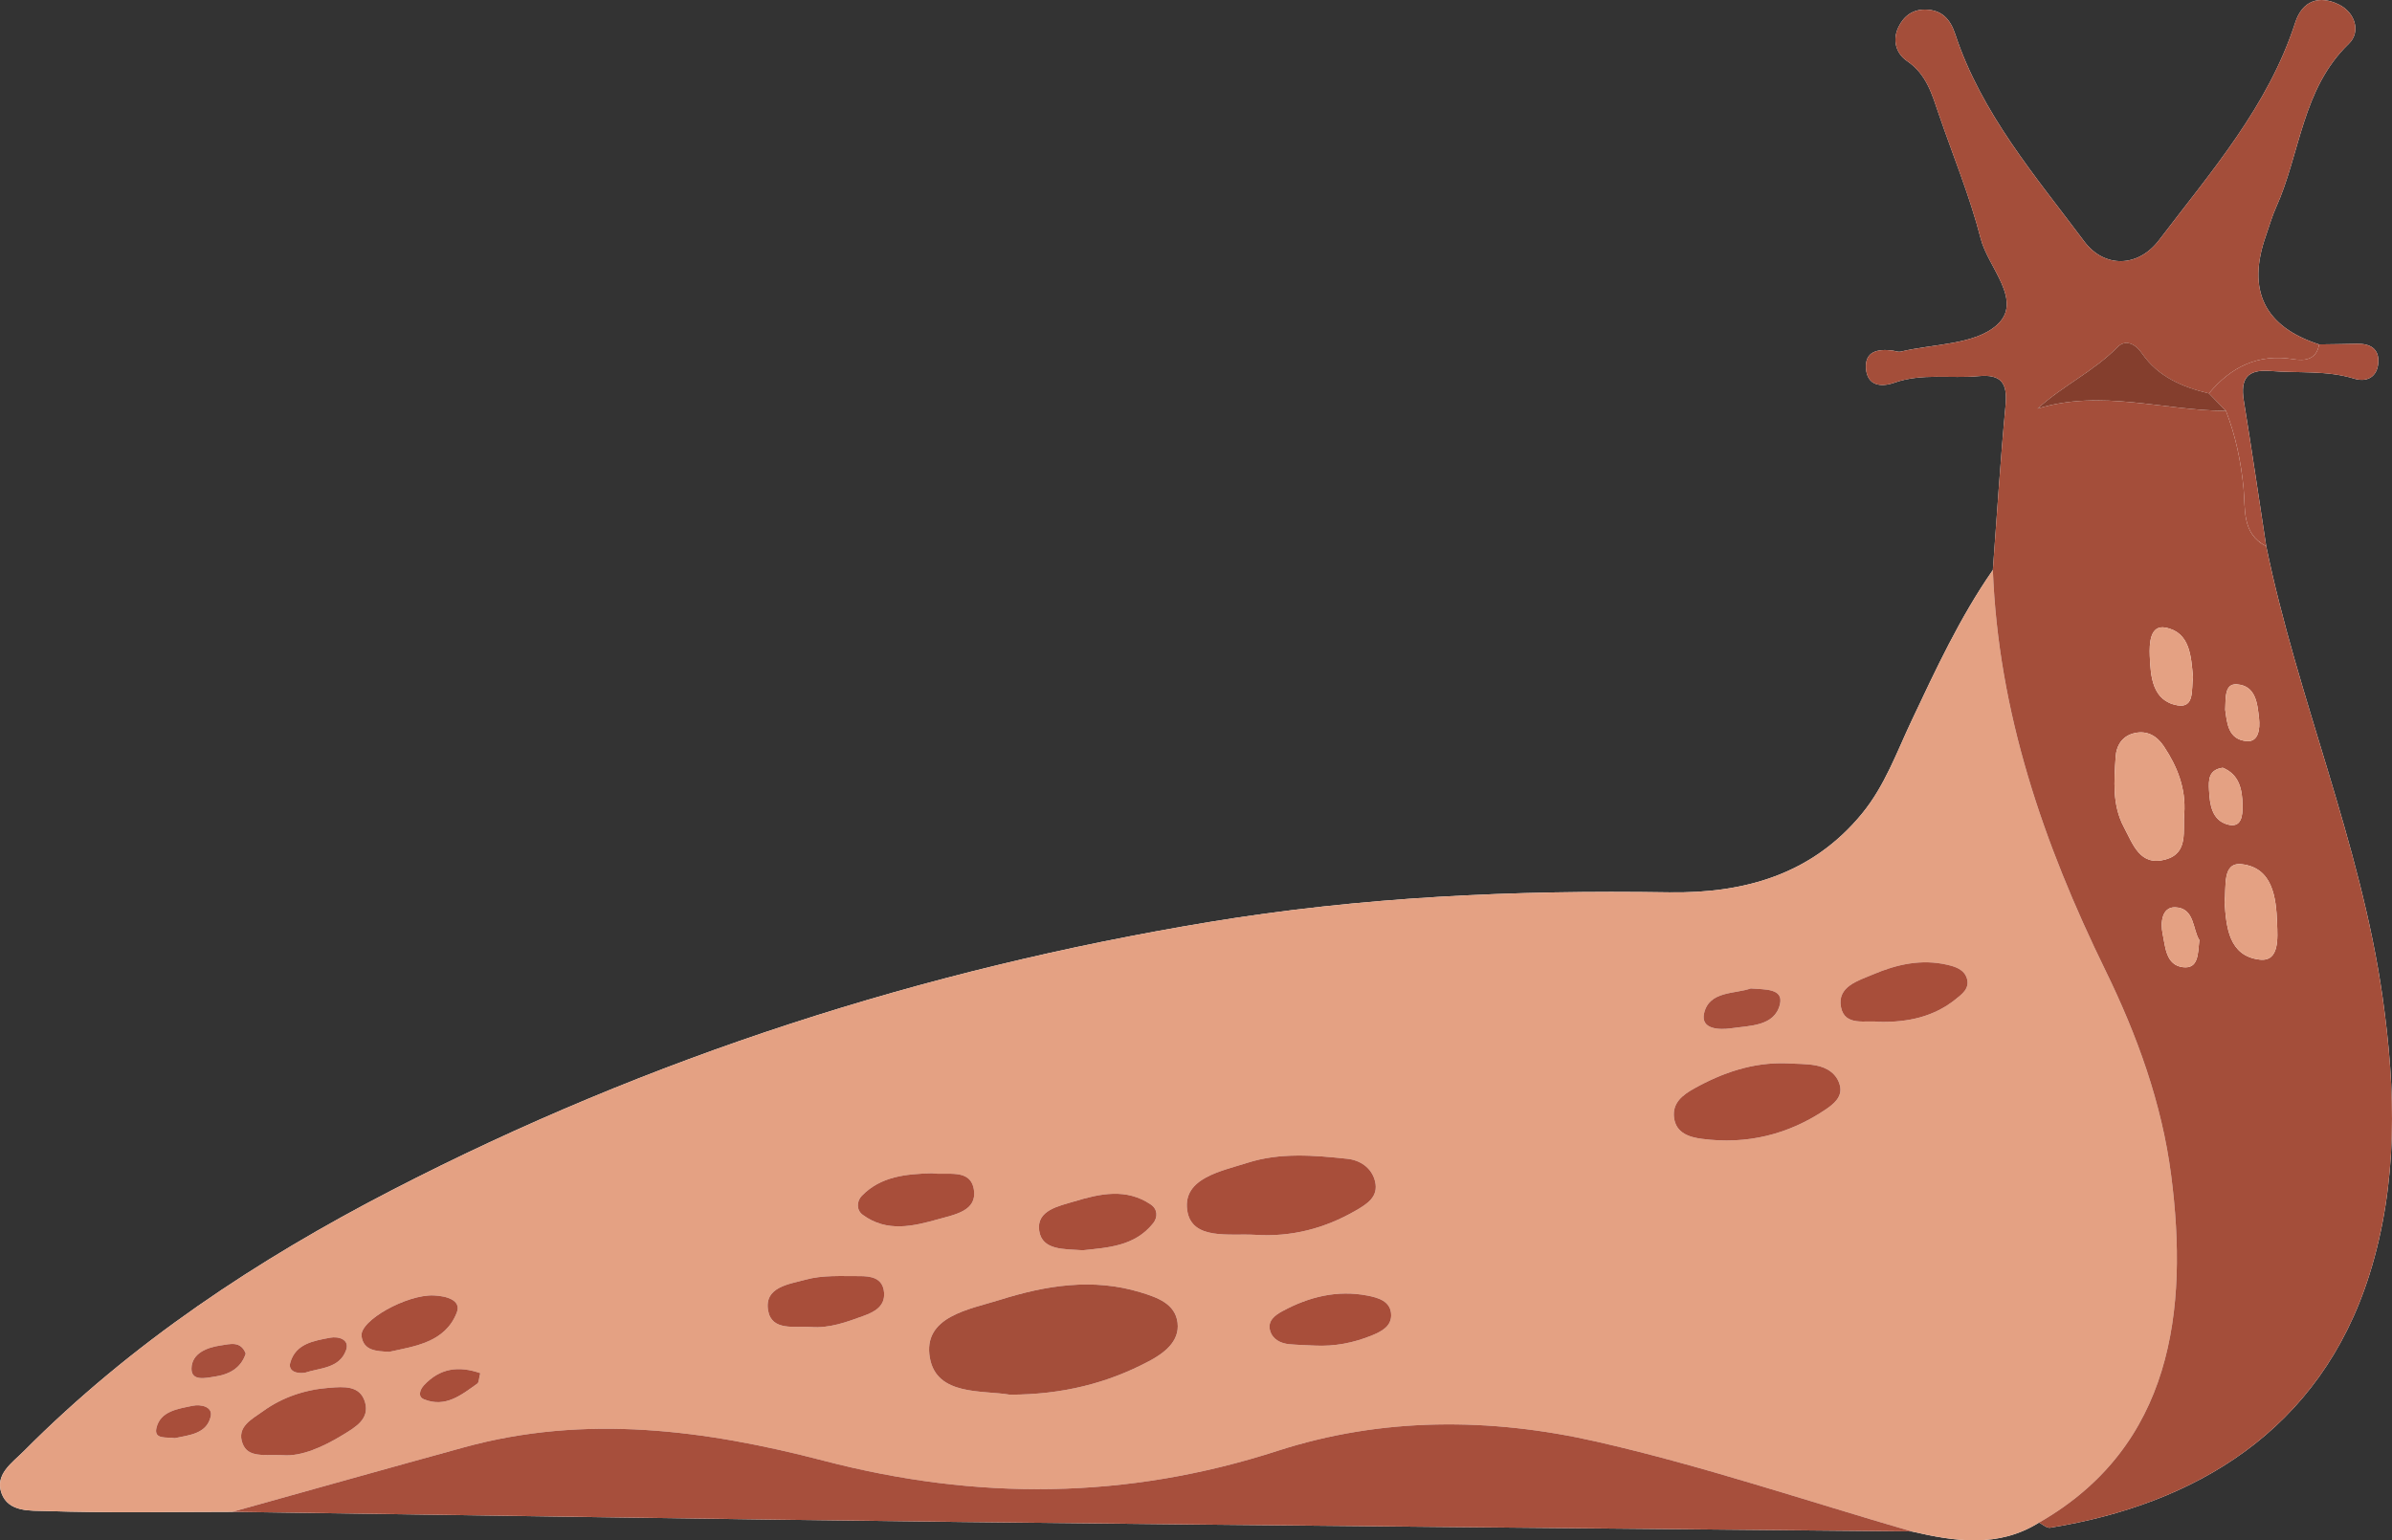 <?xml version="1.0" encoding="UTF-8"?>
<svg id="Laag_1" data-name="Laag 1" xmlns="http://www.w3.org/2000/svg" viewBox="0 0 1925.89 1240.55">
  <rect x="0" y="0" width="1925.89" height="1240.55" fill="#333333" stroke="none"/>
  <defs>
    <style>
      .cls-1 {
        fill: #a74f3c;
      }

      .cls-1, .cls-2, .cls-3, .cls-4, .cls-5, .cls-6 {
        stroke-width: 0px;
      }

      .cls-2 {
        fill: #a44e3a;
      }

      .cls-3 {
        fill: #e4a183;
      }

      .cls-4 {
        fill: #843e2d;
      }

      .cls-5 {
        fill: #fefefd;
      }

      .cls-6 {
        fill: #a84e3a;
      }
    </style>
  </defs>
  <path class="cls-5" d="M1867.22,277.38q-66.16-21.42-42.79-87.67c2.65-7.51,4.78-15.25,8.04-22.48,19.74-43.82,20.86-95.57,58.68-132.02,9.84-9.49,5.14-25.13-8.1-31.61-15.64-7.65-29.3-3.29-35.1,14.66-21.85,67.56-67.83,120.08-109.57,175.05-16.89,22.24-44.06,22.79-60.28,1.1-39.33-52.59-82.71-102.97-103.85-166.86-4.11-12.43-10.97-19.62-24.08-19.85-10.17-.18-17.4,5.27-21.62,14.04-5.19,10.78-1.89,21.43,6.96,27.44,15.67,10.65,20.04,26.8,25.54,42.89,11.38,33.33,25,66.06,33.69,100.07,5.99,23.44,34.7,50.16,13.02,69.63-17.86,16.04-51.04,15.05-77.48,21.42-2.05.49-4.46-.62-6.72-.9-11.39-1.41-22.2.47-21.18,14.48.99,13.68,11.75,15.37,22.87,11.43,22.16-7.85,45.14-3.13,67.63-5.28,18.49-1.76,23.59,5.66,21.89,23.47-4.21,44.14-6.92,88.43-10.24,132.66-26.43,38.01-45.8,79.82-65.47,121.47-12.09,25.61-21.54,52.42-39.99,74.88-40.53,49.33-95.43,64.2-155.34,63.26-124.16-1.96-247.88,3.67-370.3,23.93-230.15,38.09-450.05,108.63-657.73,215.85-108.74,56.13-209.79,123.03-296.46,210.21-9.41,9.46-23.53,18.68-17.97,34.03,5.58,15.43,23.61,13.83,35.77,14.24,49.97,1.69,100.03.68,150.06.66,195.75,2.76,391.49,5.93,587.24,8.18,254.95,2.92,509.9,5.11,764.86,7.62,34.9,8.12,69.6,13.36,102.51-7.13,2.98,1.46,6.24,4.57,8.92,4.14,115.67-18.63,217.59-77.64,257.25-204.36,22.96-73.36,21.1-148.2,10.42-223.16-17.74-124.43-68.45-240.41-93.65-362.95-5.99-39.12-11.73-78.28-18.08-117.34-2.86-17.57,2.83-25.38,21.45-23.82,22.49,1.88,45.26-.67,67.44,6.18,10.15,3.13,18.53-1.29,19.39-12.7.87-11.53-6.72-15.66-17.41-15.37-10.06.27-20.13.34-30.19.5Z"/>
  <path class="cls-3" d="M1641.7,1226.25c-32.91,20.48-67.61,15.25-102.51,7.13-84.68-24.52-168.47-52.98-254.29-72.45-84.92-19.27-172.26-19.65-256.2,7.53-121.62,39.38-242.34,40.09-365.64,7.93-94.99-24.78-191.86-37.56-289.4-10.75-62.25,17.11-124.38,34.62-186.57,51.95-50.03.02-100.09,1.03-150.06-.66-12.16-.41-30.19,1.19-35.77-14.24-5.55-15.35,8.57-24.56,17.97-34.03,86.66-87.18,187.72-154.08,296.46-210.21,207.69-107.21,427.58-177.75,657.73-215.85,122.41-20.26,246.14-25.89,370.3-23.93,59.91.95,114.8-13.93,155.34-63.26,18.46-22.46,27.9-49.26,39.99-74.88,19.66-41.65,39.04-83.46,65.47-121.47,4.37,114.73,40.71,220.28,90.62,322.39,25.52,52.22,45.45,107.08,52.93,165.03,14.01,108.62,1.07,218.27-106.37,279.76ZM813.03,1123.25c42.63-.08,78.67-9.3,112.05-26.99,11.45-6.07,24.91-15.57,23.02-30.97-1.88-15.31-16.11-20.27-29.6-24.42-38.58-11.88-76.62-5.61-113.43,5.99-24.65,7.77-62.45,13.27-56.37,46.89,5.55,30.68,42.7,25.72,64.33,29.5ZM1010.65,994.49c29.12,1.88,56.05-5.11,81.06-19.64,8.89-5.16,18.39-10.94,15.41-23.38-2.66-11.08-12.15-17.11-22.31-18.2-26.9-2.86-54.17-5.2-80.55,3.25-21.09,6.76-51.94,12.29-48.41,38.03,3.38,24.64,34.05,18.7,54.8,19.94ZM1438.18,856.36c-26.87-.88-51.16,7.45-74.19,20.31-9.19,5.13-17.64,11.49-16.16,23.44,1.55,12.55,12.46,15.76,22.36,17.07,36.08,4.79,69.53-3.29,99.74-23.66,6.51-4.39,13.61-10.17,11.5-19.08-2.25-9.53-10.3-14.78-19.65-16.44-7.72-1.36-15.72-1.15-23.6-1.64ZM227.78,1171.96c14.74,1.21,32.29-6.53,48.8-16.68,9.48-5.82,21.23-12.48,17.32-25.98-4-13.82-17.41-12.49-28.54-11.65-19.44,1.47-37.85,7.48-53.6,18.9-8.49,6.15-21.73,12.47-16.41,26.16,4.45,11.44,17.01,8.64,32.42,9.25ZM1512.9,822.97c23.33.51,44.01-4.05,61.62-18.16,5.09-4.08,11.44-8.62,9.16-16.6-2.14-7.46-9.38-9.68-15.83-11.18-20.71-4.83-40.63-.41-59.62,7.67-12.12,5.16-29.26,9.8-25.97,26.5,3.1,15.71,20.11,10.27,30.64,11.78ZM871.86,1006.93c19.78-2.18,41.64-3.01,56.61-21.78,3.93-4.93,3.5-11.37-1.78-14.98-19.85-13.57-41.11-8.82-61.74-2.59-12.5,3.78-30.65,7.1-28.25,23.6,2.32,15.97,20.13,14.69,35.16,15.75ZM1058.45,1083.69c16.09.8,31.44-2.13,46.32-8.27,7.7-3.17,15.3-7.28,15.31-16.11,0-11.48-10.68-14.25-19.04-15.88-24.2-4.7-47.08.92-68.49,12.52-5.98,3.24-12.21,7.8-9.94,15.71,2.01,7,8.4,10.27,15.57,10.93,6.74.62,13.52.75,20.28,1.09ZM652.81,1068.71c15.09,1.2,28.91-4,42.59-8.98,8.44-3.07,17.28-7.55,16.4-18.72-.96-12.11-10.97-13.3-19.97-13.27-14.54.06-29.73-.92-43.42,2.92-12.68,3.56-33.44,5.64-29.96,24.95,2.98,16.54,21.34,12.24,34.35,13.1ZM750.23,944.9c-20.66.67-41.01,2.36-56.41,18.23-4.15,4.28-4.45,11.4.71,15.22,19.51,14.42,40.63,9.31,61.45,3.43,12.9-3.64,30.6-6.64,28.16-23.34-2.6-17.81-21.34-11.65-33.93-13.53ZM313.32,1088.73c20.77-4.57,45.09-7.6,54.45-31.65,4-10.26-9.01-13.36-18.41-13.78-21.83-.98-60.09,20.35-58.28,32.88,1.69,11.62,11.63,11.98,22.23,12.54ZM1409.63,796.08c-12.91,4.58-33.38,1.84-37.59,19.9-3.08,13.21,12.43,13.56,21.87,12.18,14.98-2.19,34.84-1.54,39.16-19.22,3.19-13.05-12.28-11.94-23.44-12.85ZM245.5,1105.57c11.73-3.98,27.78-3.3,33.12-18.14,3.18-8.81-6.28-11.33-12.83-10.08-13.07,2.5-27.77,4.69-32.11,20.15-1.81,6.46,4.57,9.13,11.81,8.07ZM386.69,1105.9c-17.43-6.02-32.48-4.1-45.35,9.79-3.23,3.48-5.21,9.14.03,11.28,17.22,7.04,30.11-3.49,42.95-12.64,1.34-.95,1.2-3.98,2.38-8.42ZM197.83,1090.16c-4-10.57-12.85-7.59-19.76-6.63-11.23,1.57-23.67,6.25-23.9,18.65-.2,10.61,11.81,7.56,18.73,6.52,11.12-1.68,21-6.43,24.93-18.53ZM140.85,1158.23c11.48-2.43,25.58-3.42,28.82-17.44,1.81-7.82-7.88-10-14.55-8.6-11.74,2.46-26.02,4.16-29.18,17.94-2.18,9.48,8.46,7.09,14.92,8.11Z"/>
  <path class="cls-2" d="M1641.7,1226.25c107.44-61.49,120.39-171.13,106.37-279.76-7.48-57.95-27.41-112.82-52.93-165.03-49.9-102.11-86.24-207.66-90.62-322.39,3.31-44.23,6.03-88.52,10.23-132.66,1.7-17.81-3.4-25.24-21.89-23.47-22.49,2.15-45.47-2.57-67.63,5.28-11.13,3.94-21.88,2.25-22.87-11.43-1.02-14.01,9.79-15.89,21.18-14.48,2.25.28,4.67,1.39,6.72.9,26.44-6.36,59.62-5.38,77.48-21.42,21.68-19.47-7.02-46.19-13.02-69.63-8.7-34-22.31-66.74-33.69-100.07-5.5-16.09-9.87-32.24-25.54-42.89-8.85-6.01-12.15-16.66-6.96-27.44,4.23-8.77,11.46-14.22,21.62-14.04,13.11.23,19.97,7.42,24.08,19.85,21.14,63.89,64.52,114.28,103.85,166.86,16.22,21.69,43.4,21.14,60.28-1.1,41.74-54.97,87.72-107.5,109.57-175.05,5.81-17.96,19.47-22.31,35.1-14.66,13.24,6.48,17.94,22.12,8.1,31.61-37.82,36.44-38.94,88.2-58.68,132.02-3.26,7.23-5.39,14.97-8.04,22.48q-23.36,66.24,42.79,87.67c-2.03,12.34-11.56,13.41-20.65,11.92-28.56-4.69-50.31,6.23-68.09,27.55-21.3-5.12-40.88-13.34-53.83-32.17-5.48-7.96-13.41-11.63-19.77-5.12-18.92,19.35-43.7,30.79-64.36,49.51,51.54-15.76,101.48,1.64,151.67,1.85,7.81,20.02,12.07,40.6,14.18,62.14,1.63,16.6-1.7,36.77,18.26,46.87,25.2,122.54,75.91,238.52,93.65,362.95,10.69,74.96,12.54,149.8-10.42,223.16-39.66,126.72-141.57,185.74-257.25,204.36-2.68.43-5.93-2.68-8.92-4.14ZM1758.66,655.02c1.33-20.16-5.67-37.77-16.55-54.06-5.37-8.05-13.01-12.73-23.05-10.63-10.27,2.16-15.09,9.86-15.69,19.53-1.18,19.09-2.88,38.39,6.67,56.3,7.35,13.79,12.89,31.79,33.56,26.02,18.82-5.25,13.67-23.26,15.05-37.17ZM1791.12,726.84c1.35,19.68,3.33,43.1,28.2,46,16.11,1.88,14.45-17.42,14.04-29.37-.72-20.88-3.7-44.61-28.4-47.45-15.99-1.84-12.39,17.85-13.84,30.83ZM1765.66,545.33c-1.54-16.52-2.24-36.08-22.1-39.87-12.51-2.38-13.08,12.75-12.7,22.65.65,16.94,2.13,36.31,22.21,39.92,14.15,2.54,11.15-13.06,12.6-22.7ZM1770.77,757.08c-5.51-8.35-3.56-25.79-19.39-26.35-10.8-.38-12.02,12.44-10.14,21.33,2.24,10.63,2.53,25.25,16.43,26.89,12.39,1.46,11.95-10.68,13.1-21.87ZM1791.61,571.63c1.41,9.85,1.95,24.24,17.66,25.27,9.2.6,10.47-10.15,9.58-18.1-1.35-12.08-2.47-26.53-17.82-27.67-9.9-.74-9.01,10.44-9.43,20.5ZM1789.61,618.31c-11.65,1.65-11.42,10.13-11.02,18.02.59,11.51,2.22,24.19,14.95,27.7,11.34,3.13,12.14-7.38,12.02-15.3-.19-12.76-2.5-24.87-15.96-30.43Z"/>
  <path class="cls-1" d="M187.08,1217.58c62.19-17.33,124.32-34.84,186.57-51.95,97.53-26.81,194.4-14.03,289.4,10.75,123.31,32.16,244.02,31.45,365.64-7.93,83.94-27.18,171.28-26.8,256.2-7.53,85.82,19.48,169.61,47.93,254.29,72.45-254.95-2.51-509.91-4.7-764.86-7.62-195.75-2.25-391.5-5.42-587.24-8.18Z"/>
  <path class="cls-1" d="M1824.63,439.92c-19.95-10.11-16.63-30.27-18.26-46.87-2.11-21.55-6.37-42.12-14.18-62.15-4.57-4.69-9.14-9.38-13.71-14.06,17.78-21.32,39.53-32.24,68.09-27.55,9.09,1.49,18.62.42,20.65-11.92,10.06-.16,20.13-.23,30.19-.5,10.69-.29,18.27,3.84,17.41,15.37-.86,11.41-9.24,15.83-19.39,12.7-22.18-6.84-44.95-4.3-67.44-6.18-18.62-1.56-24.31,6.25-21.45,23.82,6.35,39.06,12.09,78.22,18.08,117.34Z"/>
  <path class="cls-2" d="M813.03,1123.25c-21.62-3.78-58.78,1.18-64.33-29.5-6.08-33.62,31.72-39.12,56.37-46.89,36.81-11.6,74.84-17.87,113.43-5.99,13.48,4.15,27.71,9.11,29.6,24.42,1.89,15.4-11.57,24.9-23.02,30.97-33.38,17.7-69.42,26.92-112.05,26.99Z"/>
  <path class="cls-6" d="M1010.65,994.49c-20.75-1.23-51.42,4.71-54.8-19.94-3.53-25.74,27.32-31.27,48.41-38.03,26.37-8.45,53.65-6.11,80.55-3.25,10.16,1.08,19.66,7.12,22.31,18.2,2.98,12.43-6.52,18.22-15.41,23.38-25.02,14.53-51.95,21.53-81.06,19.64Z"/>
  <path class="cls-6" d="M1438.18,856.36c7.88.49,15.88.27,23.6,1.64,9.35,1.65,17.4,6.91,19.65,16.44,2.1,8.92-5,14.69-11.5,19.08-30.21,20.37-63.65,28.45-99.74,23.66-9.9-1.31-20.8-4.53-22.36-17.07-1.48-11.95,6.97-18.31,16.16-23.44,23.03-12.85,47.32-21.19,74.19-20.31Z"/>
  <path class="cls-6" d="M227.78,1171.96c-15.41-.6-27.98,2.2-32.42-9.25-5.32-13.7,7.93-20.01,16.41-26.16,15.75-11.42,34.16-17.44,53.6-18.9,11.12-.84,24.54-2.17,28.54,11.65,3.91,13.5-7.85,20.16-17.32,25.98-16.52,10.15-34.06,17.89-48.8,16.68Z"/>
  <path class="cls-6" d="M1512.9,822.97c-10.52-1.5-27.54,3.93-30.64-11.78-3.29-16.7,13.85-21.34,25.97-26.5,18.99-8.08,38.92-12.49,59.62-7.67,6.44,1.5,13.69,3.72,15.83,11.18,2.28,7.98-4.07,12.52-9.16,16.6-17.61,14.1-38.3,18.67-61.62,18.16Z"/>
  <path class="cls-6" d="M871.86,1006.93c-15.03-1.06-32.84.22-35.16-15.75-2.39-16.5,15.75-19.82,28.25-23.6,20.63-6.23,41.89-10.98,61.74,2.59,5.27,3.61,5.71,10.05,1.78,14.98-14.97,18.77-36.82,19.6-56.61,21.78Z"/>
  <path class="cls-6" d="M1058.45,1083.69c-6.76-.35-13.54-.48-20.28-1.09-7.18-.66-13.56-3.93-15.57-10.93-2.27-7.91,3.96-12.47,9.94-15.71,21.42-11.6,44.29-17.22,68.49-12.52,8.37,1.63,19.05,4.4,19.04,15.88,0,8.84-7.61,12.94-15.31,16.11-14.88,6.13-30.23,9.06-46.32,8.27Z"/>
  <path class="cls-6" d="M652.81,1068.71c-13.01-.86-31.37,3.44-34.35-13.1-3.48-19.31,17.28-21.39,29.96-24.95,13.69-3.84,28.88-2.86,43.42-2.92,9-.04,19.01,1.16,19.97,13.27.88,11.17-7.96,15.65-16.4,18.72-13.68,4.98-27.5,10.18-42.59,8.98Z"/>
  <path class="cls-6" d="M750.23,944.9c12.58,1.87,31.32-4.28,33.93,13.53,2.44,16.7-15.26,19.7-28.16,23.34-20.82,5.88-41.94,10.99-61.45-3.43-5.16-3.82-4.86-10.94-.71-15.22,15.39-15.87,35.74-17.56,56.41-18.23Z"/>
  <path class="cls-6" d="M313.32,1088.73c-10.61-.56-20.54-.92-22.23-12.54-1.82-12.53,36.44-33.87,58.28-32.88,9.4.42,22.41,3.51,18.41,13.78-9.37,24.05-33.68,27.08-54.45,31.65Z"/>
  <path class="cls-1" d="M1409.63,796.08c11.16.91,26.63-.2,23.44,12.85-4.32,17.68-24.19,17.03-39.16,19.22-9.43,1.38-24.95,1.03-21.87-12.18,4.21-18.05,24.68-15.31,37.59-19.9Z"/>
  <path class="cls-6" d="M245.5,1105.57c-7.24,1.06-13.62-1.61-11.81-8.07,4.33-15.46,19.04-17.65,32.11-20.15,6.55-1.25,16.01,1.27,12.83,10.08-5.35,14.84-21.39,14.16-33.12,18.14Z"/>
  <path class="cls-6" d="M386.69,1105.9c-1.18,4.44-1.04,7.47-2.38,8.42-12.84,9.15-25.72,19.68-42.95,12.64-5.24-2.14-3.26-7.8-.03-11.28,12.87-13.89,27.93-15.81,45.35-9.79Z"/>
  <path class="cls-1" d="M197.83,1090.16c-3.93,12.11-13.81,16.86-24.93,18.53-6.92,1.04-18.93,4.1-18.73-6.52.23-12.4,12.67-17.08,23.9-18.65,6.9-.97,15.75-3.94,19.76,6.63Z"/>
  <path class="cls-6" d="M140.85,1158.23c-6.46-1.02-17.1,1.37-14.92-8.11,3.17-13.78,17.44-15.47,29.18-17.94,6.67-1.4,16.36.78,14.55,8.6-3.24,14.02-17.33,15.01-28.82,17.44Z"/>
  <path class="cls-3" d="M1758.66,655.02c-1.38,13.91,3.77,31.91-15.05,37.17-20.67,5.77-26.2-12.23-33.56-26.02-9.55-17.91-7.85-37.21-6.67-56.3.6-9.67,5.42-17.38,15.69-19.53,10.03-2.11,17.67,2.58,23.05,10.63,10.87,16.29,17.88,33.9,16.55,54.06Z"/>
  <path class="cls-4" d="M1778.48,316.84c4.57,4.69,9.14,9.37,13.71,14.06-50.19-.2-100.13-17.6-151.67-1.84,20.66-18.72,45.45-30.16,64.36-49.51,6.36-6.51,14.29-2.84,19.77,5.12,12.95,18.83,32.53,27.05,53.83,32.17Z"/>
  <path class="cls-3" d="M1791.12,726.84c1.45-12.98-2.16-32.67,13.84-30.83,24.71,2.84,27.68,26.57,28.4,47.45.41,11.95,2.07,31.25-14.04,29.37-24.87-2.9-26.85-26.32-28.2-46Z"/>
  <path class="cls-3" d="M1765.66,545.33c-1.45,9.64,1.55,25.24-12.6,22.7-20.08-3.61-21.56-22.98-22.21-39.92-.38-9.9.19-25.03,12.7-22.65,19.86,3.78,20.56,23.34,22.1,39.87Z"/>
  <path class="cls-3" d="M1770.77,757.08c-1.15,11.19-.71,23.33-13.1,21.87-13.9-1.64-14.19-16.26-16.43-26.89-1.87-8.89-.66-21.72,10.14-21.33,15.83.56,13.88,18,19.39,26.35Z"/>
  <path class="cls-3" d="M1791.61,571.63c.42-10.06-.47-21.24,9.43-20.5,15.35,1.14,16.47,15.59,17.82,27.67.89,7.95-.38,18.7-9.58,18.1-15.71-1.03-16.25-15.41-17.66-25.27Z"/>
  <path class="cls-3" d="M1789.61,618.31c13.46,5.56,15.77,17.67,15.96,30.43.12,7.92-.68,18.43-12.02,15.3-12.73-3.52-14.37-16.2-14.95-27.7-.4-7.9-.63-16.37,11.02-18.02Z"/>
</svg>